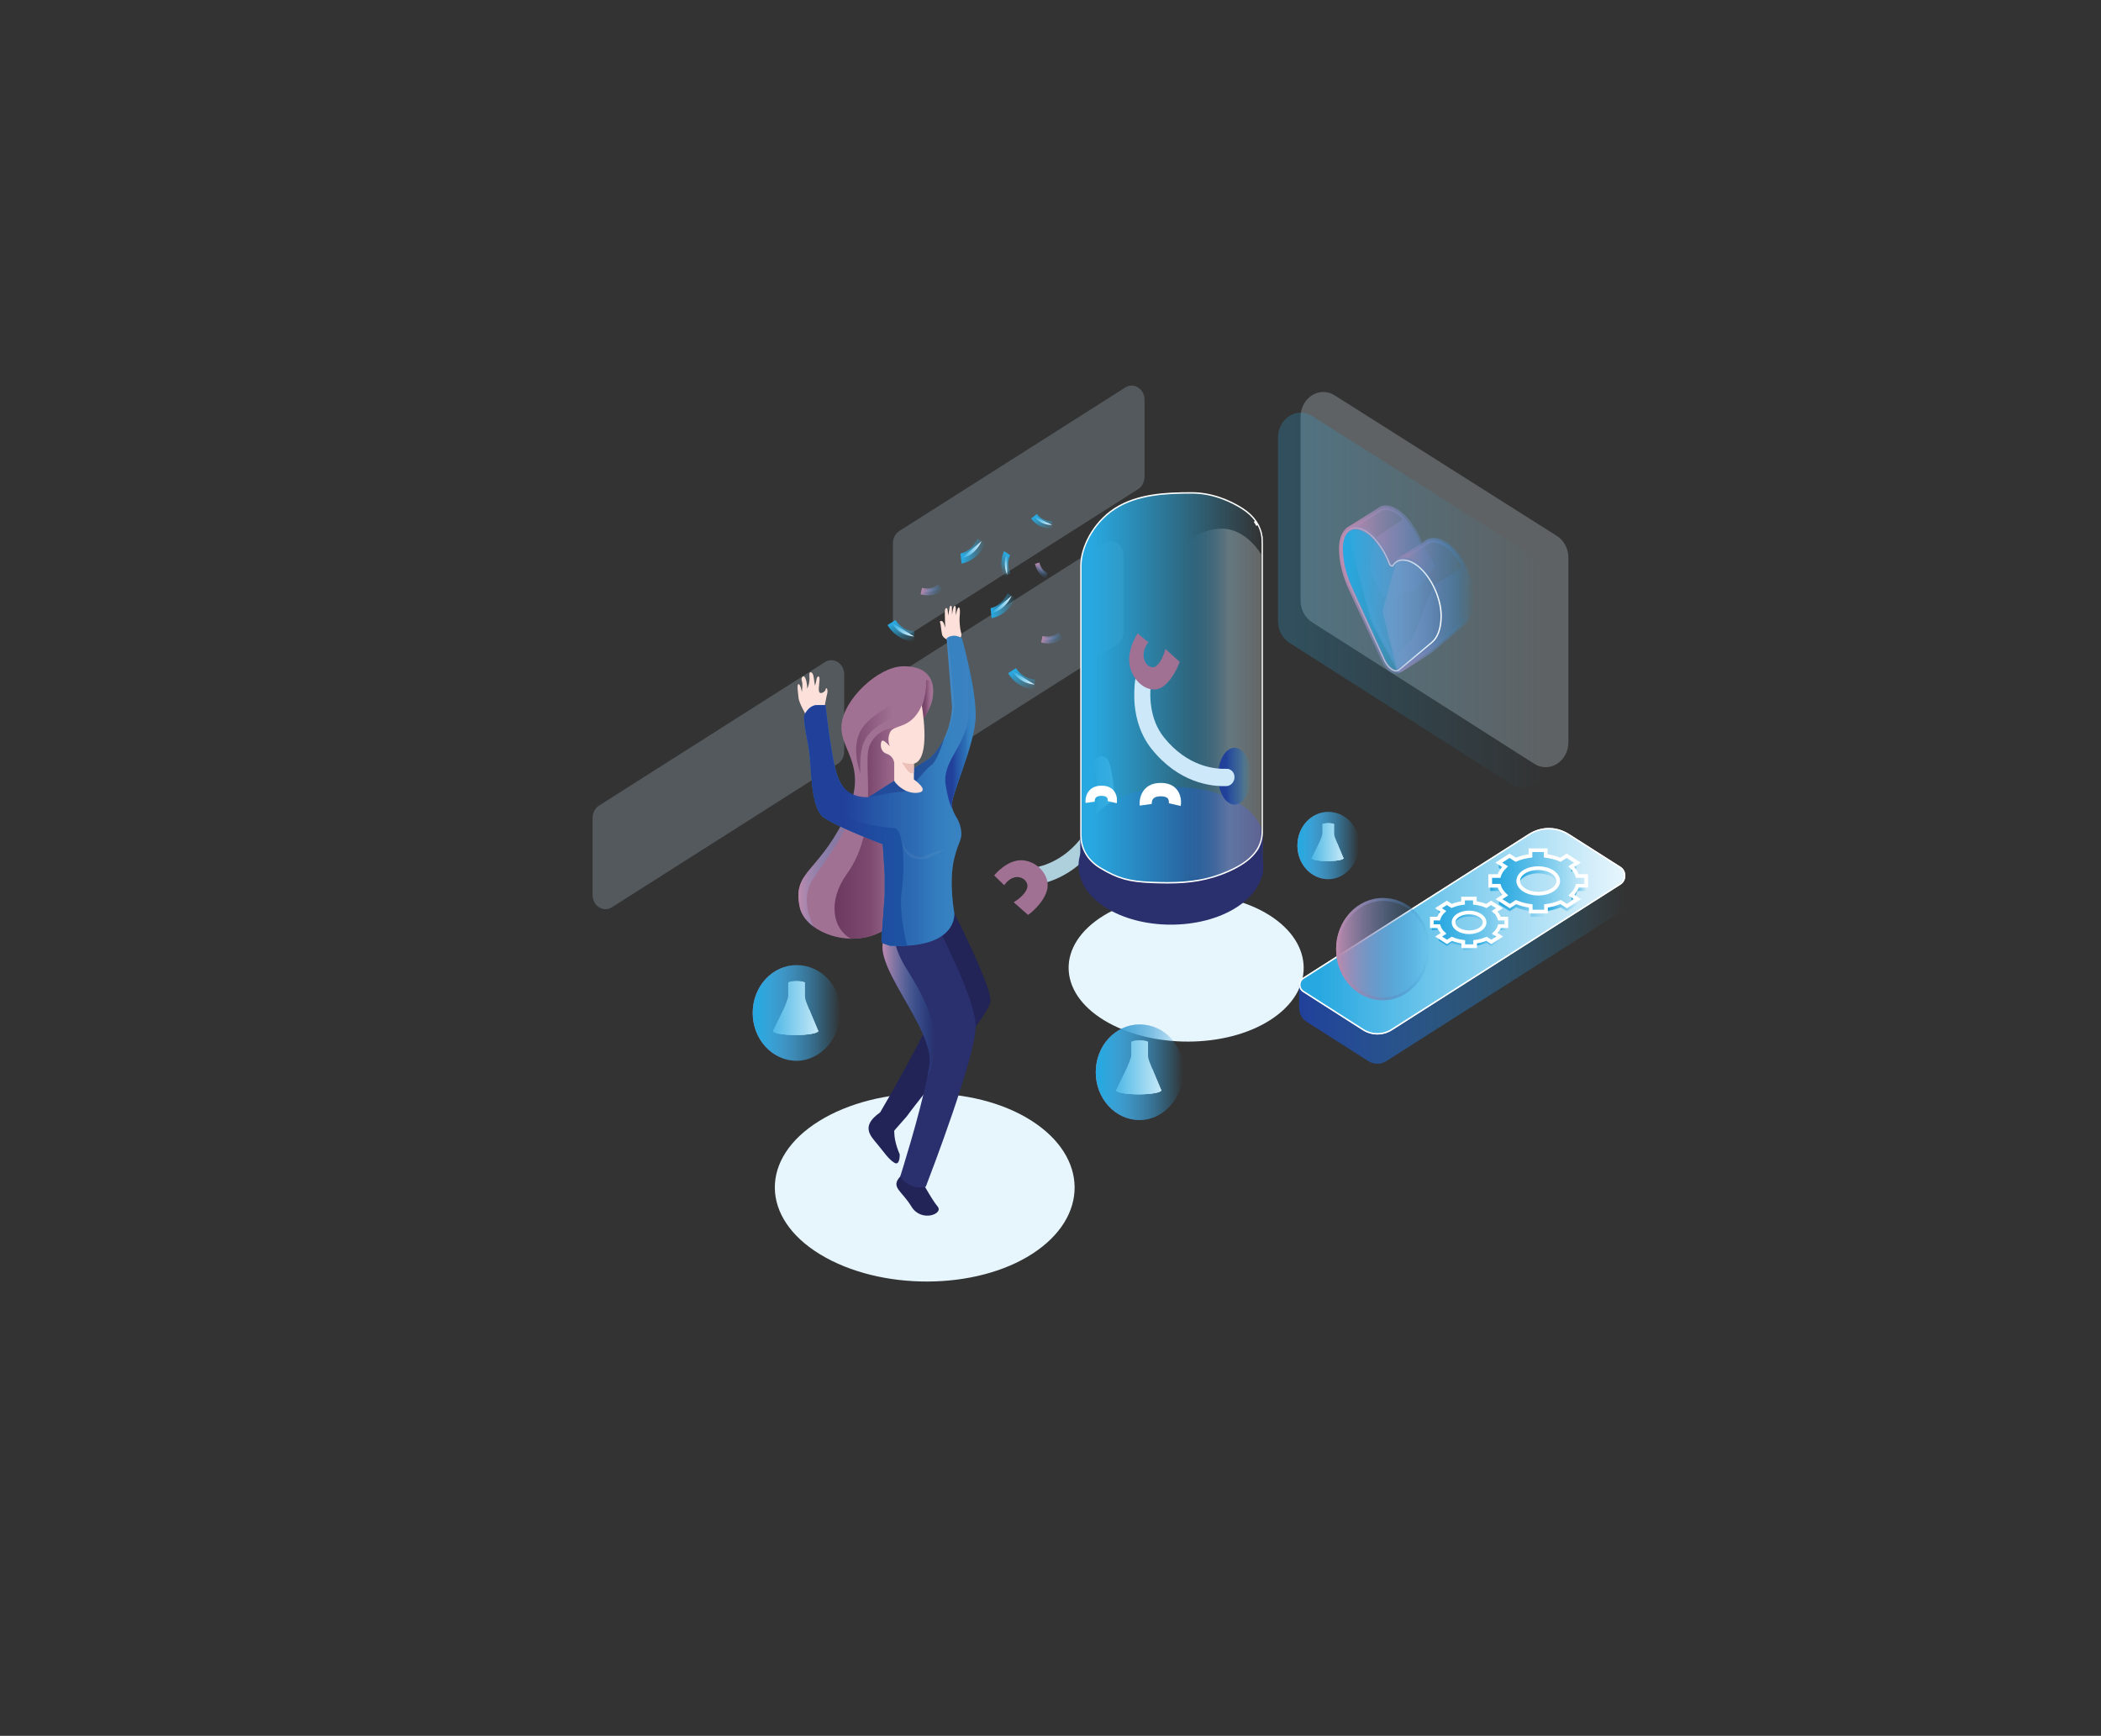 <svg width="570" height="471" viewBox="0 0 570 471" fill="none" xmlns="http://www.w3.org/2000/svg">
<rect x="0" y="0" width="570" height="471" fill="#333333" stroke="none"/>
<path d="M222.52 340.374C206.246 330.492 206.09 314.222 222.175 304.219C238.258 294.216 264.169 294.132 279.754 304.033C295.339 313.934 295.495 330.204 280.1 340.188C264.705 350.172 238.794 350.256 222.52 340.374Z" fill="#E7F6FD"/>
<path d="M299.566 276.86C286.805 269.111 286.683 256.354 299.295 248.511C311.906 240.667 332.223 240.602 344.443 248.365C356.663 256.128 356.785 268.885 344.714 276.714C332.643 284.543 312.326 284.608 299.566 276.86Z" fill="#E7F6FD"/>
<g opacity="0.46">
<path opacity="0.46" d="M227.285 207.249L165.997 246.185C163.675 247.661 160.774 245.811 160.774 242.854V221.924C160.774 220.549 161.44 219.279 162.52 218.593L223.808 179.656C226.13 178.18 229.031 180.03 229.031 182.987V203.917C229.03 205.292 228.365 206.562 227.285 207.249Z" fill="#CDE9F9"/>
</g>
<g opacity="0.46">
<path opacity="0.46" d="M303.031 174.956L241.743 213.892C239.421 215.368 236.52 213.518 236.52 210.561V189.631C236.52 188.256 237.186 186.986 238.266 186.3L299.554 147.363C301.876 145.887 304.777 147.737 304.777 150.694V171.624C304.777 172.999 304.111 174.27 303.031 174.956Z" fill="#CDE9F9"/>
</g>
<g opacity="0.46">
<path opacity="0.46" d="M308.761 132.734L247.473 171.671C245.151 173.147 242.25 171.297 242.25 168.34V147.41C242.25 146.035 242.916 144.764 243.996 144.078L305.284 105.142C307.606 103.666 310.507 105.516 310.507 108.473V129.403C310.506 130.778 309.841 132.048 308.761 132.734Z" fill="#CDE9F9"/>
</g>
<g opacity="0.49">
<path opacity="0.49" d="M352.837 113.175V162.916C352.837 165.347 354.013 167.594 355.922 168.811L416.249 207.255C420.363 209.876 425.506 206.601 425.506 201.36V151.34C425.506 148.901 424.323 146.648 422.405 145.434L362.077 107.269C357.964 104.667 352.837 107.943 352.837 113.175Z" fill="#E7F6FD"/>
</g>
<g opacity="0.49">
<path opacity="0.49" d="M346.716 118.779V168.52C346.716 170.951 347.892 173.198 349.8 174.414L410.128 212.859C414.241 215.48 419.384 212.205 419.384 206.964V156.944C419.384 154.505 418.201 152.252 416.283 151.038L355.955 112.873C351.842 110.27 346.716 113.547 346.716 118.779Z" fill="url(#paint0_linear_1_1802)"/>
</g>
<path d="M392.382 147.687C389.562 145.809 387.048 146.377 386.128 147.989C385.962 148.279 385.543 148.031 385.363 147.521C384.418 144.838 381.972 140.755 379.193 138.904C377.366 137.688 375.706 137.509 374.447 138.18L374.44 138.17L374.292 138.264C374.229 138.303 373.638 138.675 373.578 138.717L365.799 143.65C365.799 143.65 371.92 166.34 372.09 167.34C372.26 168.339 379.621 181.935 379.621 181.935L387.64 176.846C387.734 176.801 387.825 176.746 387.909 176.676L396.887 169.177C398.536 167.785 399.446 165.178 399.446 161.851C399.447 156.626 396.284 150.285 392.382 147.687Z" fill="url(#paint1_linear_1_1802)"/>
<path d="M373.324 138.187C373.368 138.155 373.983 137.768 374.048 137.727L374.588 137.386C375.989 136.843 377.721 137.225 379.456 138.379C382.246 140.238 384.785 144.27 385.85 147.293C385.859 147.318 385.869 147.342 385.879 147.362C387.03 145.777 389.678 145.185 392.645 147.162C396.685 149.852 399.972 156.441 399.972 161.851C399.972 165.38 398.986 168.155 397.196 169.665L388.217 177.166C388.109 177.256 387.987 177.334 387.845 177.404L379.438 182.741L379.175 182.255C377.437 179.043 371.749 168.485 371.575 167.454C371.455 166.746 367.754 152.937 365.298 143.829L365.171 143.357L373.324 138.187ZM372.606 167.222C372.814 168.035 377.022 175.98 379.803 181.128L387.388 176.315C387.504 176.255 387.558 176.221 387.601 176.185L396.579 168.686C398.088 167.412 398.921 164.984 398.921 161.851C398.921 156.828 395.87 150.71 392.12 148.212C389.537 146.492 387.329 146.985 386.568 148.322C386.504 148.433 386.419 148.515 386.326 148.581L389.492 153.688L384.174 160.018L375.069 162.094C375.069 162.094 371.568 154.976 371.568 153.537C371.568 152.098 373.03 146.048 373.03 146.048L380.641 140.902C380.088 140.328 379.514 139.818 378.931 139.429C377.333 138.365 375.818 138.116 374.668 138.73L374.545 138.795C374.476 138.837 373.924 139.185 373.85 139.236L366.429 143.942C367.459 147.765 372.444 166.27 372.606 167.222Z" fill="url(#paint2_linear_1_1802)"/>
<path d="M392.341 147.82C390.451 146.561 388.711 146.418 387.483 146.935L387.47 146.92L387.356 146.993C387.113 147.108 386.894 147.248 386.699 147.414L379.397 152.098L375.616 165.761L379.395 181.305C379.49 181.694 379.874 181.881 380.182 181.686L387.6 176.979C387.694 176.933 387.785 176.879 387.869 176.808L396.847 169.309C398.496 167.917 399.406 165.311 399.406 161.984C399.406 156.76 396.243 150.419 392.341 147.82Z" fill="url(#paint3_linear_1_1802)"/>
<path d="M378.96 151.684L386.444 146.885C386.612 146.734 386.872 146.567 387.156 146.432L387.546 146.178L387.614 146.249C389.084 145.773 390.881 146.147 392.604 147.296C396.644 149.986 399.931 156.575 399.931 161.984C399.931 165.513 398.945 168.289 397.156 169.798L388.176 177.299C388.069 177.389 387.947 177.467 387.804 177.537L380.435 182.217C380.307 182.298 380.169 182.337 380.029 182.354L379.928 182.425L379.912 182.367C379.774 182.366 379.637 182.337 379.506 182.273C379.203 182.127 378.977 181.835 378.888 181.469L375.068 165.749L378.96 151.684ZM392.079 148.345C390.501 147.294 388.892 146.988 387.662 147.504L387.573 147.541C387.333 147.661 387.161 147.774 387.012 147.9L379.834 152.51L376.164 165.772L379.003 177.454L383.123 173.529L388.827 158.989L396.709 153.884C395.494 151.556 393.868 149.537 392.079 148.345Z" fill="url(#paint4_linear_1_1802)"/>
<path d="M378.763 182.046C377.673 182.046 376.333 180.793 375.505 178.999L366.533 159.548C364.886 155.977 363.979 152.193 363.979 148.893C363.979 145.406 365.417 143.24 367.732 143.24C368.689 143.24 369.725 143.607 370.812 144.331C373.438 146.08 375.914 150.026 376.909 152.851C377.057 153.273 377.359 153.567 377.642 153.567C377.787 153.567 377.911 153.491 377.989 153.352C378.493 152.47 379.467 151.965 380.663 151.965C381.717 151.965 382.872 152.362 384.001 153.115C387.849 155.677 390.979 161.955 390.979 167.11C390.979 170.378 390.095 172.925 388.49 174.281L379.513 181.779C379.301 181.956 379.049 182.046 378.763 182.046Z" fill="url(#paint5_linear_1_1802)"/>
<path d="M367.732 143.044L367.732 143.436C368.644 143.436 369.677 143.804 370.721 144.499C373.313 146.225 375.759 150.128 376.743 152.922C376.92 153.425 377.282 153.763 377.642 153.763C377.847 153.763 378.029 153.652 378.14 153.457C378.61 152.633 379.53 152.161 380.663 152.161C381.685 152.161 382.808 152.548 383.91 153.282C387.711 155.813 390.803 162.016 390.803 167.11C390.803 170.316 389.943 172.808 388.384 174.124L379.407 181.622C379.226 181.774 379.009 181.851 378.763 181.851C377.753 181.851 376.45 180.614 375.664 178.911L366.692 159.459C365.057 155.916 364.157 152.163 364.157 148.893C364.157 145.527 365.527 143.436 367.732 143.436V143.044ZM367.732 143.044C365.402 143.044 363.802 145.187 363.802 148.893C363.802 152.221 364.717 156.042 366.375 159.636L375.347 179.088C376.233 181.009 377.645 182.242 378.763 182.242C379.078 182.242 379.37 182.144 379.621 181.934L388.598 174.435C390.247 173.043 391.157 170.438 391.157 167.11C391.157 161.886 387.994 155.545 384.093 152.947C382.854 152.121 381.674 151.768 380.663 151.768C379.372 151.768 378.355 152.344 377.839 153.248C377.791 153.332 377.721 153.371 377.642 153.371C377.449 153.371 377.201 153.141 377.074 152.78C376.129 150.097 373.683 146.014 370.904 144.163C369.764 143.404 368.687 143.044 367.732 143.044Z" fill="white"/>
<path d="M378.765 182.848C378.58 182.848 378.387 182.822 378.189 182.769C376.966 182.442 375.699 181.141 374.883 179.372L365.911 159.921C364.213 156.238 363.277 152.321 363.277 148.893C363.277 146.14 364.109 144.071 365.619 143.065C367.13 142.059 369.099 142.262 371.167 143.639C373.957 145.497 376.496 149.529 377.561 152.552C377.57 152.578 377.58 152.601 377.59 152.622C378.741 151.037 381.389 150.445 384.356 152.422C388.396 155.113 391.682 161.701 391.682 167.11C391.682 170.64 390.697 173.415 388.908 174.925L388.906 174.926L379.928 182.426C379.593 182.706 379.197 182.848 378.765 182.848ZM367.735 143.647C367.149 143.647 366.613 143.802 366.144 144.114C364.973 144.894 364.328 146.592 364.328 148.893C364.328 152.126 365.219 155.841 366.839 159.352L375.811 178.803C376.478 180.249 377.505 181.343 378.426 181.589C378.783 181.684 379.083 181.637 379.313 181.443L388.289 173.945C389.8 172.669 390.632 170.242 390.632 167.11C390.632 162.087 387.581 155.969 383.831 153.471C381.248 151.751 379.041 152.243 378.279 153.581C378.119 153.859 377.845 154 377.562 153.973C377.161 153.927 376.779 153.548 376.589 153.009C375.615 150.247 373.2 146.391 370.642 144.688C369.605 143.997 368.613 143.647 367.735 143.647Z" fill="url(#paint6_linear_1_1802)"/>
<path d="M352.465 267.25V273.483C352.465 275.018 353.208 276.437 354.413 277.205L371.217 287.909C372.74 288.88 374.617 288.88 376.141 287.909L439.004 247.864C440.21 247.095 440.953 245.676 440.953 244.139V237.612C440.953 237.612 419.016 238.247 414.387 240.545C409.759 242.842 352.465 267.25 352.465 267.25Z" fill="url(#paint7_linear_1_1802)"/>
<path d="M353.471 269.153L369.684 279.515C372.155 281.094 375.203 281.097 377.677 279.521L439.697 240.012C441.371 238.946 441.371 236.279 439.696 235.214L425.663 226.284C422.276 224.129 418.104 224.13 414.718 226.287L353.473 265.302C352.13 266.157 352.129 268.296 353.471 269.153Z" fill="#E7F6FD"/>
<path d="M373.685 280.505C372.313 280.505 370.96 280.105 369.773 279.346L353.56 268.984C352.985 268.616 352.643 267.96 352.643 267.228C352.643 266.495 352.987 265.838 353.562 265.472L414.807 226.457C416.442 225.415 418.305 224.865 420.193 224.865C422.08 224.865 423.941 225.414 425.575 226.454L439.608 235.384C440.339 235.849 440.775 236.682 440.775 237.613C440.775 238.544 440.339 239.377 439.609 239.843L377.588 279.352C376.403 280.107 375.054 280.506 373.686 280.506C373.686 280.505 373.686 280.505 373.685 280.505Z" fill="url(#paint8_linear_1_1802)"/>
<path d="M420.193 225.06C422.049 225.06 423.879 225.601 425.486 226.623L439.519 235.553C440.194 235.983 440.597 236.753 440.597 237.613C440.597 238.473 440.195 239.243 439.519 239.673L377.499 279.182C376.341 279.92 375.022 280.31 373.685 280.31C372.344 280.31 371.022 279.918 369.862 279.176L353.649 268.815C353.13 268.483 352.82 267.89 352.82 267.228C352.821 266.565 353.131 265.973 353.651 265.642L414.896 226.626C416.504 225.602 418.336 225.06 420.193 225.06ZM420.193 224.668C418.302 224.668 416.412 225.208 414.718 226.287L353.474 265.302C352.131 266.158 352.129 268.296 353.471 269.154L369.684 279.515C370.921 280.306 372.303 280.702 373.685 280.702C375.063 280.702 376.442 280.308 377.677 279.522L439.697 240.012C441.371 238.946 441.371 236.28 439.696 235.214L425.663 226.284C423.971 225.207 422.082 224.668 420.193 224.668Z" fill="white"/>
<path d="M257.769 173.78C257.769 173.78 255.859 173.461 255.57 172.121C255.281 170.781 255.281 169.504 255.05 168.93C254.818 168.356 255.735 168.198 256.091 169.249C256.447 170.3 256.447 170.3 256.447 170.3C256.447 170.3 256.247 165.973 256.391 165.42C256.535 164.866 256.984 164.758 257.106 165.599C257.229 166.441 257.229 167.079 257.229 167.079C257.229 167.079 257.614 164.554 257.769 164.455C257.923 164.356 258.27 164.143 258.27 165.292C258.27 166.441 258.27 166.738 258.27 166.738C258.27 166.738 258.548 164.681 258.902 164.455C259.257 164.229 259.35 164.824 259.311 165.717C259.272 166.611 259.319 166.909 259.319 166.909C259.319 166.909 259.736 164.739 260.121 164.824C260.507 164.909 260.468 166.228 260.353 167.334C260.237 168.441 260.468 170.568 260.623 171.164C260.777 171.759 261.201 172.738 260.121 173.461C259.041 174.185 257.769 173.78 257.769 173.78Z" fill="#FDE0D9"/>
<path d="M218.703 194.093C218.703 194.093 216.746 190.663 216.645 189.401C216.544 188.14 216.09 185.63 216.645 185.63C217.199 185.63 217.539 187.757 217.539 187.757C217.539 187.757 217.878 185.63 217.539 184.779C217.199 183.928 218.009 182.822 218.51 184.055C219.012 185.289 219.012 186.906 219.012 186.906C219.012 186.906 219.783 185.252 219.59 183.505C219.397 181.758 220.531 182.316 220.708 183.505C220.886 184.694 221.094 186.055 221.094 186.055C221.094 186.055 221.403 185.204 221.518 184.353C221.634 183.502 222.444 182.949 222.328 184.609C222.213 186.268 221.965 187.374 222.34 187.885C222.714 188.395 223.955 187.672 224.01 186.991C224.064 186.31 224.797 186.948 224.372 188.438C223.948 189.927 223.794 192.692 222.945 192.99C222.096 193.288 218.703 194.093 218.703 194.093Z" fill="#FDE0D9"/>
<path d="M253.087 189.033C252.718 191.792 251.099 194.323 249.813 195.945C248.908 197.1 248.165 197.798 248.165 197.798L246.177 208.458L245.967 209.583C245.967 209.583 246.56 211.205 247.228 213.912C248.158 217.658 249.234 223.48 249.089 229.948V229.976C248.986 234.552 248.275 239.449 246.468 244.158C243.485 251.936 236.979 254.839 230.818 254.702C227.018 254.619 223.35 253.385 220.719 251.43C218.734 249.953 217.342 248.069 216.93 245.961C215.079 236.511 221.621 237.028 228.961 222.477C232.011 216.431 232.324 212.208 231.681 208.823C230.783 204.059 227.995 200.964 228.29 196.818C228.794 189.731 238.261 180.943 244.888 180.794C250.008 180.677 252.487 182.839 253.059 186.009C253.23 186.941 253.23 187.96 253.087 189.033Z" fill="#A17194"/>
<path d="M249.089 229.948V229.976C248.986 234.552 248.276 239.449 246.468 244.158C243.485 251.936 236.98 254.839 230.818 254.702C225.989 252.073 224.355 244.644 229.824 237.028C238.904 224.389 233.858 207.201 235.904 202.307C237.945 197.414 243.404 197.312 243.404 197.312L244.696 202.053C244.696 202.053 245.36 204.552 246.177 208.458C246.514 210.065 246.877 211.906 247.228 213.912C248.066 218.684 248.847 224.369 249.089 229.948Z" fill="url(#paint9_linear_1_1802)"/>
<path d="M253.087 189.033C252.718 191.792 251.098 194.323 249.813 195.945C249.497 194.965 249.497 193.5 249.497 193.5C249.497 193.5 251.5 188.285 251.23 185.331C251.102 183.909 252.228 184.398 253.059 186.009C253.229 186.941 253.229 187.96 253.087 189.033Z" fill="url(#paint10_linear_1_1802)"/>
<path d="M220.555 238.548C217.686 242.846 219.064 247.927 220.719 251.43C218.734 249.953 217.342 248.069 216.93 245.961C215.079 236.511 221.621 237.028 228.961 222.477C232.011 216.431 232.324 212.208 231.681 208.823C232.278 210.186 232.761 212.212 232.665 215.146C232.43 222.144 225.492 231.155 220.555 238.548Z" fill="url(#paint11_linear_1_1802)"/>
<path d="M249.4 319.234C249.4 319.234 252.695 325.41 254.384 327.394C256.074 329.378 249.924 331.769 247.271 327.394C244.618 323.019 241.533 322.197 244.232 319.234C246.931 316.272 249.4 319.234 249.4 319.234Z" fill="#222457"/>
<path d="M242.858 305.07C242.858 305.07 241.778 307.845 244.092 313.23C244.092 313.23 244.205 316.478 242.606 315.484C241.007 314.491 239.837 312.625 237.954 310.372C236.07 308.119 233.57 305.579 238.6 301.975C243.629 298.372 242.858 305.07 242.858 305.07Z" fill="#222457"/>
<path d="M258.902 247.767C258.902 247.767 268.744 267.072 268.744 271.531C268.744 274.993 250.634 296.492 246.007 302.915L242.425 306.989C241.928 306.982 237.893 305.905 238.834 301.746C238.834 301.746 252.695 278.253 254.491 271.102C256.287 263.951 248.342 253.205 248.342 253.205C248.342 253.205 249.338 246.318 258.902 247.767Z" fill="#222457"/>
<path d="M264.721 278.436C264.717 286.594 252.579 318.321 251.18 321.976C251.18 321.976 247.008 323.316 244.231 319.234C244.231 319.234 249.469 302.775 251.599 292.098C251.812 291.033 251.997 290.022 252.139 289.093C253.709 278.867 235.193 260.806 240.3 253.957C240.342 253.899 240.388 253.84 240.431 253.785C245.555 247.175 254.337 251.328 254.337 251.328C254.337 251.328 264.725 271.2 264.721 278.436Z" fill="#2A2F6D"/>
<path d="M252.139 289.093C253.709 278.867 235.193 260.806 240.3 253.957C240.342 253.899 240.388 253.84 240.431 253.785C241.649 254.126 242.611 254.71 242.611 254.71C242.611 254.71 242.998 257.961 245.388 261.962C247.782 265.958 253.641 274.468 253.719 282.554C253.762 287.162 252.604 290.272 251.599 292.098C251.813 291.033 251.997 290.022 252.139 289.093Z" fill="url(#paint12_linear_1_1802)"/>
<path d="M235.64 216.321L252.118 205.825C252.118 205.825 256.602 202.353 257.993 194.672L258.308 192.055L256.832 173.184C256.832 173.184 258.579 171.659 260.973 173.184C260.973 173.184 264.841 186.902 264.718 194.414C264.594 201.926 257.768 216.222 258.231 218.774C258.694 221.327 260.122 221.89 260.681 224.864C261.239 227.837 260.131 227.921 258.903 232.858C257.322 239.21 258.903 247.749 258.903 247.749C258.903 247.749 260.063 257.499 241.437 256.599L239.739 256.025C239.381 255.904 239.138 255.536 239.144 255.123L240.025 242.835V237.155L239.49 229.054C239.49 229.054 227.439 224.551 223.524 221.838C219.609 219.125 220.4 207.59 219.128 201.503C217.855 195.416 218.195 194.093 218.195 194.093C218.195 194.093 219.359 191.331 221.673 191.331C223.987 191.331 223.987 191.331 223.987 191.331C223.987 191.331 225.671 207.037 227.374 211.055C229.078 215.073 231.907 217.698 235.64 216.321Z" fill="#3C7FBE"/>
<path d="M246.102 256.59C244.703 256.672 243.155 256.68 241.436 256.598L239.738 256.026C239.38 255.904 239.138 255.536 239.142 255.121L240.026 242.834V237.153L239.49 229.055C239.49 229.055 227.437 224.549 223.524 221.838C220.79 219.942 220.349 213.752 219.902 208.118C220.811 210.833 222.135 213.998 224.01 216.859C228.467 223.668 239.991 224.518 242.604 224.687C245.218 224.859 245.544 235.241 244.618 241.878C243.908 246.976 245.378 253.73 246.102 256.59Z" fill="#164998"/>
<path d="M256.227 200.227C255.467 202.625 254.064 206.531 252.754 207.542C250.825 209.031 248.357 212.263 248.357 212.263C248.357 212.263 245.928 214.947 244.426 214.86C242.921 214.774 235.641 216.322 235.641 216.322C235.641 216.322 235.655 216.31 235.68 216.294L252.118 205.826C252.118 205.826 254.412 204.051 256.227 200.227Z" fill="#253E84"/>
<path d="M258.904 232.859C257.32 239.21 258.904 247.747 258.904 247.747C258.904 247.747 259.859 255.783 246.102 256.59C244.703 256.672 243.155 256.68 241.436 256.598L239.738 256.026C239.38 255.904 239.138 255.536 239.142 255.121L240.026 242.834V237.153L239.49 229.055C239.49 229.055 227.437 224.549 223.524 221.838C220.79 219.942 220.349 213.752 219.902 208.118C219.707 205.681 219.511 203.342 219.128 201.504C217.853 195.416 218.194 194.092 218.194 194.092C218.194 194.092 219.359 191.329 221.674 191.329C223.986 191.329 223.986 191.329 223.986 191.329C223.986 191.329 225.669 207.036 227.373 211.056C229.078 215.072 231.837 216.322 235.64 216.322C235.64 216.322 235.655 216.31 235.679 216.294L252.118 205.826C252.118 205.826 254.106 204.286 255.846 200.987C255.974 200.744 256.102 200.49 256.226 200.227C256.951 198.707 257.597 196.862 257.995 194.671L258.307 192.054L256.83 173.186C256.83 173.186 256.993 173.045 257.285 172.892C257.952 172.539 259.305 172.124 260.974 173.186C260.974 173.186 261.88 176.39 262.799 180.551C263.78 184.998 264.781 190.534 264.717 194.413C264.593 201.927 257.767 216.22 258.233 218.774C258.272 218.99 258.318 219.194 258.368 219.386C258.371 219.386 258.371 219.39 258.371 219.39C258.932 221.443 260.168 222.144 260.679 224.863C261.241 227.837 260.133 227.919 258.904 232.859Z" fill="url(#paint13_linear_1_1802)"/>
<path d="M249.231 215.072C246.141 215.601 243.368 213.207 242.604 211.887V206.778C242.586 206.77 242.565 206.766 242.547 206.758C242.466 206.069 241.862 204.96 240.53 204.521C238.457 203.835 238.833 200.948 239.451 200.948C240.044 200.948 241.329 202.437 241.432 202.554C241.365 202.413 240.569 200.689 241.457 198.734C242.381 196.693 245.928 197.712 248.783 193.715C249.38 192.877 249.795 192.078 250.079 191.341C250.893 196.517 251.855 206.159 247.934 207.228V211.499C247.935 211.499 252.324 214.543 249.231 215.072Z" fill="#FDE0D9"/>
<g opacity="0.23">
<path opacity="0.23" d="M244.888 228.347C244.888 228.347 244.695 232.262 248.629 233.028C252.562 233.794 254.456 230.664 257.884 230.134C257.884 230.134 251.84 231.628 250.813 232.387C249.786 233.145 245.621 232.006 244.888 228.347Z" fill="white"/>
</g>
<path d="M258.233 218.774C258.272 218.99 258.318 219.194 258.368 219.386C257.931 218.825 257.274 217.274 256.575 213.117C255.339 205.798 263.361 202.209 263.205 190.389C263.148 185.985 262.981 182.804 262.8 180.551C263.78 184.998 264.781 190.534 264.717 194.413C264.593 201.927 257.768 216.22 258.233 218.774Z" fill="url(#paint14_linear_1_1802)"/>
<g opacity="0.23">
<path opacity="0.23" d="M255.847 200.987C255.975 200.744 256.102 200.489 256.227 200.227C256.951 198.707 257.597 196.861 257.995 194.671L258.308 192.054L256.83 173.185C256.83 173.185 256.994 173.044 257.285 172.892C257.626 176.59 258.783 189.096 258.904 190.906C259.021 192.708 257.413 199.624 255.847 200.987Z" fill="white"/>
</g>
<path d="M247.935 207.232V209.536C247.693 209.744 247.47 209.861 247.271 209.838C246.223 209.712 244.696 206.817 244.696 206.817C246.067 207.256 247.125 207.334 247.935 207.232Z" fill="#ECBFB9"/>
<path d="M246.778 185.885C246.778 185.885 249.709 191.076 242.227 194.735C234.746 198.394 233.049 201.12 233.435 209.841C233.435 209.841 230.195 201.883 234.515 196.777C238.834 191.672 246.855 190.055 246.778 185.885Z" fill="url(#paint15_linear_1_1802)"/>
<path d="M301.124 222.414C300.741 223.617 300.239 224.823 299.592 226.018C293.903 236.521 285.552 239.303 281.382 240.038C280.051 240.273 278.809 239.168 278.777 237.723L278.732 235.634L278.783 237.968L278.777 237.742C278.747 236.596 279.5 235.623 280.555 235.439C283.865 234.863 290.914 232.586 295.781 223.6C298.942 217.763 297.68 211.314 296.733 208.179C296.394 207.055 296.867 205.859 297.857 205.378C299.054 204.795 300.486 205.488 300.898 206.848C301.895 210.137 303.104 216.202 301.124 222.414Z" fill="#AECFDC"/>
<path d="M269.712 237.544C269.712 237.544 273.234 233.085 277.503 233.44C281.772 233.794 285.174 237.999 283.999 241.758C282.824 245.518 278.925 248.265 278.925 248.265L275.011 244.814C275.011 244.814 278.043 243.118 278.685 240.914C279.327 238.71 275.507 235.959 272.439 240.181L269.712 237.544Z" fill="#A17194"/>
<path d="M299.927 246.235C290.166 240.017 290.166 229.807 299.927 223.548C309.687 217.288 325.659 217.288 335.42 223.548C345.18 229.808 345.18 240.017 335.42 246.235C325.659 252.453 309.687 252.453 299.927 246.235Z" fill="#2A2F6D"/>
<path d="M301.566 237.285C292.211 231.892 292.211 223.037 301.566 217.608C310.922 212.179 326.231 212.179 335.587 217.608C344.943 223.038 344.943 231.892 335.587 237.285C326.232 242.678 310.922 242.678 301.566 237.285Z" fill="#2A2F6D"/>
<path d="M342.631 228.274H342.267V237.417H342.631V228.274Z" fill="#2A2F6D"/>
<path d="M342.627 227.016L339.023 220.774L335.142 217.906C331.797 216.334 327.69 215.564 323.342 215.564V215.968C324.035 215.968 324.719 215.988 325.393 216.028C322.778 215.977 319.739 216.163 316.279 216.615C318.612 216.191 320.986 215.968 323.34 215.968L323.342 215.564C323.341 215.564 323.34 215.564 323.34 215.564C316.228 215.565 308.473 217.617 302.372 221.558C301.94 221.837 301.527 222.124 301.124 222.413L293.084 223.479V235.509C293.084 235.509 293.092 235.512 293.104 235.518C293.243 238.785 295.008 241.817 298.499 244.073C302.139 246.424 307.085 247.565 312.389 247.565C319.501 247.565 327.256 245.512 333.357 241.571C339.48 237.616 342.652 232.589 342.63 227.981C342.663 227.368 342.627 227.016 342.627 227.016ZM307.319 246.78C306.208 246.608 305.139 246.378 304.122 246.093C305.219 246.378 306.284 246.603 307.319 246.78ZM304.001 246.06C303.959 246.049 303.918 246.036 303.876 246.024C303.919 246.036 303.958 246.049 304.001 246.06Z" fill="#2A2F6D"/>
<path d="M316.754 239.537C315.461 239.537 314.072 239.505 312.383 239.438C306.235 239.192 303.266 238.355 298.571 235.544C295.182 233.516 293.297 230.42 293.264 226.827H293.248V153.348H293.264C293.253 150.995 294.094 148.119 295.571 145.457C296.751 143.329 298.903 140.311 302.449 138.02C308.56 134.07 316.43 133.739 323.327 133.739C329.529 133.739 334.635 136.44 337.127 138.051C340.165 140.014 341.976 142.635 342.366 145.631L342.383 145.761L342.379 145.774L342.384 145.819C342.435 146.284 342.453 146.751 342.436 147.209L342.434 147.261L342.453 147.299V225.857H342.438C342.34 230.344 339.429 233.699 333.278 236.414C328.319 238.603 323.378 239.537 316.754 239.537ZM340.309 141.496C340.567 141.879 340.796 142.24 341.008 142.6L341.31 142.394C341.101 142.008 340.859 141.625 340.591 141.256L340.309 141.496Z" fill="url(#paint16_linear_1_1802)"/>
<path d="M323.328 133.935C329.487 133.935 334.562 136.62 337.038 138.22C338.454 139.136 339.6 140.195 340.453 141.368L340.167 141.612C340.423 141.993 340.649 142.351 340.86 142.708L341.166 142.497C341.701 143.489 342.047 144.548 342.191 145.659L342.202 145.742L342.199 145.753L342.209 145.843C342.258 146.297 342.275 146.754 342.26 147.201L342.256 147.305L342.276 147.347V225.337L342.26 225.338L342.261 225.852C342.165 230.251 339.29 233.549 333.213 236.232C328.276 238.411 323.354 239.34 316.754 239.34C315.464 239.34 314.077 239.309 312.389 239.242C306.275 238.998 303.323 238.165 298.656 235.372C295.326 233.379 293.475 230.343 293.442 226.825H293.426V153.348H293.442C293.431 151.03 294.262 148.191 295.722 145.56C296.892 143.451 299.024 140.46 302.539 138.189C308.611 134.264 316.453 133.935 323.327 133.935H323.328ZM323.328 133.543C323.328 133.543 323.328 133.543 323.327 133.543C316.215 133.543 308.46 133.907 302.359 137.85C296.237 141.808 293.065 148.74 293.087 153.35L293.071 151.45V228.251L293.087 226.829C293.119 230.223 294.812 233.517 298.486 235.717C303.25 238.569 306.328 239.392 312.376 239.634C313.884 239.694 315.338 239.733 316.754 239.733C322.547 239.733 327.709 239.084 333.344 236.596C339.773 233.758 342.519 230.275 342.616 225.862L342.615 225.338C342.619 225.514 342.619 225.689 342.616 225.862L342.63 235.281V147.259C342.623 147.245 342.621 147.231 342.614 147.217C342.631 146.738 342.612 146.264 342.561 145.796C342.598 145.678 342.63 145.603 342.63 145.603H342.543C342.159 142.656 340.408 139.944 337.217 137.882C333.578 135.53 328.632 133.543 323.328 133.543ZM341.157 142.494C340.955 142.152 340.724 141.783 340.452 141.379C340.715 141.74 340.95 142.112 341.157 142.494Z" fill="white"/>
<g opacity="0.5">
<path opacity="0.5" d="M342.157 227.302V150.443C342.157 150.443 337.789 142.666 330.28 143.499C322.771 144.332 321.56 149.054 321.56 149.054V234.607C321.56 234.607 321.653 236.695 322.873 237.417C326.568 239.604 332.236 238.614 340.882 231.14C342.159 230.037 341.597 229.174 342.157 227.302Z" fill="url(#paint17_linear_1_1802)"/>
</g>
<path d="M334.926 218.327C337.401 218.327 339.407 214.877 339.407 210.622C339.407 206.366 337.401 202.916 334.926 202.916C332.452 202.916 330.446 206.366 330.446 210.622C330.446 214.877 332.452 218.327 334.926 218.327Z" fill="url(#paint18_linear_1_1802)"/>
<path d="M310.351 200.038C310.931 201.141 311.628 202.224 312.465 203.265C319.827 212.416 328.502 213.434 332.722 213.301C334.07 213.258 335.104 211.917 334.891 210.491L334.584 208.43L334.927 210.733L334.895 210.51C334.731 209.378 333.827 208.576 332.758 208.613C329.409 208.726 322.1 207.937 315.802 200.108C311.71 195.021 311.863 188.425 312.264 185.151C312.408 183.977 311.742 182.9 310.688 182.63C309.414 182.303 308.124 183.278 307.948 184.699C307.523 188.134 307.358 194.342 310.351 200.038Z" fill="#CDE9F9"/>
<path d="M308.632 171.865C308.632 171.865 305.408 176.59 306.606 181.125C307.805 185.659 312.239 188.46 315.329 186.413C318.419 184.365 320.047 179.588 320.047 179.588L316.176 176.078C316.176 176.078 315.301 179.702 313.48 180.851C311.658 182.001 308.428 178.448 311.535 174.261L308.632 171.865Z" fill="#A17194"/>
<path d="M320.328 218.689L317.11 217.952V217.953C317.109 217.953 317.216 217.164 316.854 216.688C316.548 216.287 315.858 216.067 314.911 216.067C314.224 216.067 313.309 216.185 312.846 216.749C312.398 217.296 312.468 218.133 312.469 218.142L309.208 218.596C309.178 218.35 308.957 216.146 310.359 214.379C311.378 213.093 312.91 212.44 314.911 212.44C316.933 212.44 318.447 213.103 319.412 214.412C320.744 216.219 320.375 218.442 320.328 218.689Z" fill="white"/>
<path d="M302.976 217.943L300.527 217.382V217.382C300.526 217.382 300.607 216.782 300.332 216.42C300.099 216.115 299.573 215.947 298.852 215.947C298.33 215.947 297.633 216.037 297.28 216.467C296.94 216.883 296.993 217.52 296.994 217.527L294.512 217.873C294.489 217.686 294.321 216.008 295.387 214.662C296.164 213.683 297.33 213.187 298.852 213.187C300.392 213.187 301.545 213.692 302.279 214.688C303.293 216.063 303.012 217.755 302.976 217.943Z" fill="white"/>
<path d="M228.009 274.518C228.009 267.353 222.682 261.878 216.11 261.878C209.539 261.878 204.212 267.686 204.212 274.852C204.212 282.017 209.539 287.825 216.11 287.825C222.682 287.825 228.009 281.683 228.009 274.518Z" fill="url(#paint19_linear_1_1802)"/>
<path d="M221.924 279.576C221.919 279.568 221.914 279.563 221.914 279.563L219.683 274.239C219.683 273.9 218.06 273.626 216.057 273.626C214.054 273.626 212.431 273.9 212.431 274.239L209.817 279.525C209.747 279.592 209.709 279.661 209.709 279.731C209.709 280.339 212.458 280.833 215.848 280.833C219.237 280.833 221.986 280.34 221.986 279.731C221.985 279.679 221.964 279.627 221.924 279.576Z" fill="white"/>
<path d="M221.914 279.564C221.459 278.487 218.962 272.567 218.673 271.731C218.439 271.051 218.396 270.587 218.39 270.391V266.728H218.387C218.389 266.722 218.39 266.715 218.39 266.709C218.39 266.438 217.369 266.219 216.111 266.219C214.852 266.219 213.832 266.438 213.832 266.709C213.832 266.715 213.833 266.722 213.834 266.728H213.832V270.286H213.83C213.641 272.109 210.447 278.315 209.817 279.527C209.747 279.593 209.709 279.662 209.709 279.733C209.709 280.341 212.457 280.834 215.847 280.834C219.237 280.834 221.985 280.341 221.985 279.733C221.985 279.675 221.961 279.619 221.914 279.564Z" fill="white"/>
<path d="M216.11 267.198C217.369 267.198 218.389 266.979 218.389 266.708C218.389 266.437 217.369 266.217 216.11 266.217C214.852 266.217 213.832 266.437 213.832 266.708C213.832 266.979 214.852 267.198 216.11 267.198Z" fill="white"/>
<path d="M216.057 274.852C218.059 274.852 219.683 274.578 219.683 274.239C219.683 273.9 218.059 273.626 216.057 273.626C214.054 273.626 212.43 273.9 212.43 274.239C212.43 274.578 214.054 274.852 216.057 274.852Z" fill="white"/>
<path d="M215.846 280.833C219.236 280.833 221.985 280.339 221.985 279.731C221.985 279.123 219.236 278.63 215.846 278.63C212.456 278.63 209.708 279.123 209.708 279.731C209.708 280.339 212.456 280.833 215.846 280.833Z" fill="white"/>
<path d="M228.009 274.518C228.009 267.353 222.682 261.878 216.11 261.878C209.539 261.878 204.212 267.686 204.212 274.852C204.212 282.017 209.539 287.825 216.11 287.825C222.682 287.825 228.009 281.683 228.009 274.518Z" fill="url(#paint20_linear_1_1802)"/>
<path d="M321.076 290.614C321.076 283.449 315.749 277.974 309.178 277.974C302.606 277.974 297.279 283.782 297.279 290.948C297.279 298.113 302.606 303.921 309.178 303.921C315.749 303.921 321.076 297.779 321.076 290.614Z" fill="url(#paint21_linear_1_1802)"/>
<path d="M314.991 295.672C314.985 295.664 314.981 295.659 314.981 295.659L312.75 290.335C312.75 289.996 311.127 289.722 309.124 289.722C307.121 289.722 305.498 289.996 305.498 290.335L302.884 295.621C302.814 295.688 302.776 295.757 302.776 295.827C302.776 296.435 305.525 296.929 308.914 296.929C312.304 296.929 315.053 296.436 315.053 295.827C315.052 295.775 315.031 295.723 314.991 295.672Z" fill="white"/>
<path d="M314.981 295.66C314.526 294.583 312.029 288.663 311.741 287.827C311.506 287.147 311.463 286.683 311.457 286.487V282.824H311.455C311.456 282.818 311.457 282.811 311.457 282.805C311.457 282.534 310.437 282.314 309.178 282.314C307.92 282.314 306.899 282.534 306.899 282.805C306.899 282.811 306.9 282.818 306.901 282.824H306.899V286.382H306.897C306.709 288.205 303.514 294.411 302.884 295.622C302.814 295.689 302.776 295.758 302.776 295.828C302.776 296.437 305.525 296.93 308.915 296.93C312.304 296.93 315.053 296.437 315.053 295.828C315.052 295.771 315.028 295.715 314.981 295.66Z" fill="white"/>
<path d="M309.178 283.294C310.436 283.294 311.456 283.075 311.456 282.804C311.456 282.533 310.436 282.313 309.178 282.313C307.919 282.313 306.899 282.533 306.899 282.804C306.899 283.075 307.919 283.294 309.178 283.294Z" fill="white"/>
<path d="M309.124 290.948C311.126 290.948 312.75 290.673 312.75 290.335C312.75 289.996 311.126 289.722 309.124 289.722C307.121 289.722 305.497 289.996 305.497 290.335C305.497 290.673 307.121 290.948 309.124 290.948Z" fill="white"/>
<path d="M308.914 296.928C312.304 296.928 315.052 296.435 315.052 295.827C315.052 295.219 312.304 294.726 308.914 294.726C305.524 294.726 302.776 295.219 302.776 295.827C302.776 296.435 305.524 296.928 308.914 296.928Z" fill="white"/>
<path d="M321.076 290.614C321.076 283.449 315.749 277.974 309.178 277.974C302.606 277.974 297.279 283.782 297.279 290.948C297.279 298.113 302.606 303.921 309.178 303.921C315.749 303.921 321.076 297.779 321.076 290.614Z" fill="url(#paint22_linear_1_1802)"/>
<path d="M368.731 229.196C368.731 224.155 364.983 220.303 360.36 220.303C355.736 220.303 351.989 224.39 351.989 229.43C351.989 234.471 355.736 238.558 360.36 238.558C364.982 238.558 368.731 234.237 368.731 229.196Z" fill="url(#paint23_linear_1_1802)"/>
<path d="M364.449 232.754C364.445 232.749 364.442 232.745 364.442 232.745L362.873 228.999C362.873 228.761 361.73 228.568 360.321 228.568C358.912 228.568 357.77 228.761 357.77 228.999L355.931 232.718C355.881 232.765 355.855 232.814 355.855 232.863C355.855 233.291 357.789 233.638 360.174 233.638C362.559 233.638 364.492 233.291 364.492 232.863C364.492 232.826 364.477 232.79 364.449 232.754Z" fill="white"/>
<path d="M364.442 232.745C364.122 231.988 362.365 227.822 362.162 227.234C361.997 226.756 361.967 226.429 361.963 226.291V223.714H361.961C361.962 223.709 361.963 223.705 361.963 223.7C361.963 223.51 361.245 223.355 360.359 223.355C359.474 223.355 358.756 223.51 358.756 223.7C358.756 223.705 358.757 223.709 358.757 223.714H358.756V226.216H358.754C358.622 227.499 356.375 231.866 355.931 232.718C355.881 232.765 355.855 232.813 355.855 232.863C355.855 233.291 357.789 233.637 360.174 233.637C362.559 233.637 364.492 233.291 364.492 232.863C364.492 232.823 364.475 232.784 364.442 232.745Z" fill="white"/>
<path d="M360.359 224.046C361.245 224.046 361.963 223.891 361.963 223.701C361.963 223.51 361.245 223.356 360.359 223.356C359.474 223.356 358.756 223.51 358.756 223.701C358.756 223.891 359.474 224.046 360.359 224.046Z" fill="white"/>
<path d="M360.322 229.431C361.731 229.431 362.873 229.238 362.873 228.999C362.873 228.761 361.731 228.568 360.322 228.568C358.912 228.568 357.77 228.761 357.77 228.999C357.77 229.238 358.912 229.431 360.322 229.431Z" fill="white"/>
<path d="M360.174 233.638C362.559 233.638 364.492 233.291 364.492 232.863C364.492 232.435 362.559 232.089 360.174 232.089C357.789 232.089 355.856 232.435 355.856 232.863C355.856 233.291 357.789 233.638 360.174 233.638Z" fill="white"/>
<path d="M368.731 229.196C368.731 224.155 364.983 220.303 360.36 220.303C355.736 220.303 351.989 224.39 351.989 229.43C351.989 234.471 355.736 238.558 360.36 238.558C364.982 238.558 368.731 234.237 368.731 229.196Z" fill="url(#paint24_linear_1_1802)"/>
<path d="M268.891 166.367C268.891 166.367 272.484 165.925 274.465 161.638L268.891 166.367Z" fill="white"/>
<path d="M269.029 167.73L268.754 165.005L268.892 166.368L268.744 165.006C268.865 164.989 271.726 164.549 273.358 161.016L275.572 162.261C273.314 167.15 269.203 167.709 269.029 167.73Z" fill="url(#paint25_linear_1_1802)"/>
<path d="M274.576 181.97C274.576 181.97 276.365 185.436 280.718 185.747L274.576 181.97Z" fill="white"/>
<path d="M273.496 182.648L275.656 181.291L274.576 181.97L275.651 181.282C275.713 181.398 277.211 184.122 280.798 184.379L280.637 187.115C275.674 186.761 273.583 182.816 273.496 182.648Z" fill="url(#paint26_linear_1_1802)"/>
<path d="M282.652 173.442C282.652 173.442 285.419 174.357 287.842 172.398L282.652 173.442Z" fill="url(#paint27_linear_1_1802)"/>
<path d="M282.452 174.317L282.852 172.566L282.652 173.441L282.845 172.564C282.939 172.593 285.161 173.267 287.157 171.654L288.526 173.142C285.764 175.375 282.586 174.361 282.452 174.317Z" fill="url(#paint28_linear_1_1802)"/>
<path d="M260.73 151.545C260.73 151.545 264.323 151.103 266.303 146.815L260.73 151.545Z" fill="white"/>
<path d="M260.868 152.907L260.592 150.182L260.73 151.545L260.583 150.183C260.704 150.166 263.564 149.726 265.196 146.193L267.411 147.438C265.152 152.327 261.041 152.886 260.868 152.907Z" fill="url(#paint29_linear_1_1802)"/>
<path d="M241.875 168.92C241.875 168.92 243.664 172.386 248.016 172.697L241.875 168.92Z" fill="white"/>
<path d="M240.795 169.598L242.955 168.241L241.874 168.919L242.95 168.232C243.012 168.348 244.51 171.072 248.096 171.328L247.935 174.065C242.972 173.711 240.881 169.766 240.795 169.598Z" fill="url(#paint30_linear_1_1802)"/>
<path d="M249.951 160.392C249.951 160.392 252.718 161.307 255.14 159.348L249.951 160.392Z" fill="url(#paint31_linear_1_1802)"/>
<path d="M249.75 161.267L250.151 159.516L249.95 160.392L250.143 159.514C250.237 159.543 252.459 160.218 254.456 158.604L255.824 160.092C253.062 162.325 249.884 161.311 249.75 161.267Z" fill="url(#paint32_linear_1_1802)"/>
<path d="M280.511 140.089C280.511 140.089 282.119 142.561 285.444 142.412L280.511 140.089Z" fill="white"/>
<path d="M279.74 140.7L281.281 139.479L280.51 140.089L281.276 139.472C281.331 139.555 282.665 141.489 285.405 141.367L285.481 143.457C281.691 143.627 279.819 140.819 279.74 140.7Z" fill="url(#paint33_linear_1_1802)"/>
<path d="M273.229 150.089C273.229 150.089 271.808 152.697 273.246 156.006L273.229 150.089Z" fill="white"/>
<path d="M272.416 149.55L274.041 150.628L273.229 150.089L274.045 150.621C273.998 150.71 272.916 152.827 274.101 155.554L272.391 156.459C270.751 152.684 272.348 149.676 272.416 149.55Z" fill="url(#paint34_linear_1_1802)"/>
<path d="M281.387 152.829C281.387 152.829 281.869 155.202 283.954 156.247L281.387 152.829Z" fill="url(#paint35_linear_1_1802)"/>
<path d="M280.785 153.01L281.989 152.65L281.387 152.83L281.988 152.643C282.005 152.723 282.429 154.606 284.147 155.468L283.762 157.028C281.384 155.835 280.808 153.124 280.785 153.01Z" fill="url(#paint36_linear_1_1802)"/>
<path d="M415.224 232.23L415.215 230.698L415.211 232.115L415.22 233.646L415.224 232.23Z" fill="url(#paint37_linear_1_1802)"/>
<path d="M427.974 234.072L426.285 235.154L426.282 236.571L427.971 235.488L427.974 234.072Z" fill="url(#paint38_linear_1_1802)"/>
<path d="M408.325 235.154L406.625 234.072L406.622 235.489L408.322 236.571L408.325 235.154Z" fill="url(#paint39_linear_1_1802)"/>
<path d="M411.931 240.062C411.94 240.011 411.954 239.96 411.966 239.909C411.98 239.849 411.994 239.789 412.013 239.73C412.028 239.681 412.049 239.633 412.068 239.584C412.093 239.522 412.117 239.459 412.147 239.398C412.169 239.353 412.195 239.309 412.22 239.265C412.259 239.195 412.301 239.125 412.347 239.056C412.375 239.016 412.405 238.976 412.435 238.936C412.504 238.843 412.581 238.752 412.665 238.663C412.695 238.631 412.722 238.598 412.754 238.566C412.806 238.514 412.864 238.464 412.921 238.414C412.971 238.37 413.019 238.325 413.073 238.282C413.134 238.233 413.201 238.186 413.268 238.138C413.336 238.089 413.401 238.039 413.474 237.992C413.636 237.888 413.809 237.794 413.986 237.706C414.036 237.681 414.088 237.658 414.14 237.634C414.279 237.57 414.421 237.51 414.566 237.456C414.618 237.436 414.669 237.415 414.722 237.396C414.814 237.365 414.907 237.337 415.001 237.309C415.072 237.287 415.143 237.264 415.215 237.245C415.313 237.219 415.413 237.197 415.513 237.175C415.582 237.159 415.65 237.142 415.719 237.128C415.922 237.089 416.128 237.058 416.336 237.034C416.4 237.026 416.464 237.022 416.528 237.016C416.65 237.005 416.772 236.995 416.895 236.989C416.973 236.985 417.052 236.983 417.13 236.981C417.229 236.979 417.328 236.979 417.427 236.98C417.51 236.981 417.593 236.984 417.676 236.987C417.767 236.991 417.859 236.997 417.95 237.003C418.034 237.01 418.118 237.017 418.201 237.026C418.292 237.036 418.381 237.047 418.471 237.06C418.553 237.071 418.633 237.084 418.714 237.097C418.81 237.114 418.906 237.133 419.001 237.153C419.076 237.168 419.152 237.185 419.226 237.203C419.34 237.23 419.451 237.262 419.563 237.294C419.625 237.312 419.688 237.329 419.749 237.349C419.948 237.413 420.143 237.485 420.33 237.566C420.424 237.606 420.514 237.65 420.604 237.694C420.651 237.717 420.699 237.738 420.745 237.762C420.882 237.834 421.015 237.909 421.143 237.991C422.211 238.672 422.744 239.565 422.742 240.456L422.745 239.039C422.748 238.147 422.214 237.255 421.146 236.574C421.018 236.492 420.885 236.416 420.748 236.345C420.702 236.321 420.654 236.3 420.607 236.277C420.526 236.237 420.446 236.196 420.363 236.16C420.354 236.156 420.343 236.153 420.334 236.149C420.145 236.068 419.951 235.996 419.752 235.932C419.736 235.927 419.721 235.92 419.705 235.915C419.66 235.9 419.612 235.891 419.567 235.877C419.455 235.845 419.343 235.813 419.229 235.786C419.199 235.779 419.17 235.769 419.139 235.762C419.095 235.752 419.049 235.745 419.004 235.736C418.909 235.716 418.813 235.697 418.717 235.681C418.678 235.674 418.641 235.665 418.602 235.659C418.56 235.652 418.517 235.649 418.475 235.643C418.385 235.631 418.295 235.619 418.204 235.61C418.16 235.605 418.118 235.598 418.075 235.594C418.035 235.59 417.994 235.59 417.954 235.587C417.862 235.58 417.77 235.574 417.678 235.571C417.632 235.569 417.586 235.564 417.54 235.562C417.504 235.561 417.467 235.564 417.431 235.563C417.331 235.562 417.231 235.562 417.132 235.564C417.083 235.565 417.034 235.564 416.985 235.565C416.956 235.566 416.927 235.57 416.898 235.571C416.775 235.577 416.653 235.587 416.531 235.598C416.482 235.603 416.432 235.604 416.383 235.609C416.368 235.611 416.353 235.614 416.338 235.616C416.13 235.64 415.925 235.672 415.721 235.711C415.711 235.713 415.701 235.714 415.692 235.716C415.633 235.728 415.576 235.744 415.518 235.757C415.417 235.779 415.316 235.801 415.217 235.828C415.145 235.847 415.075 235.87 415.005 235.891C414.911 235.919 414.817 235.947 414.725 235.979C414.705 235.986 414.685 235.991 414.665 235.998C414.632 236.01 414.602 236.026 414.569 236.038C414.423 236.093 414.281 236.152 414.143 236.216C414.091 236.24 414.039 236.264 413.988 236.289C413.811 236.377 413.639 236.47 413.476 236.574C413.454 236.588 413.432 236.603 413.41 236.617C413.361 236.65 413.318 236.686 413.271 236.719C413.205 236.767 413.137 236.814 413.075 236.863C413.022 236.907 412.974 236.951 412.924 236.996C412.867 237.046 412.809 237.096 412.757 237.148C412.747 237.158 412.734 237.168 412.724 237.178C412.703 237.2 412.688 237.223 412.668 237.245C412.584 237.334 412.507 237.425 412.438 237.517C412.422 237.538 412.402 237.557 412.388 237.577C412.373 237.597 412.364 237.618 412.35 237.638C412.304 237.707 412.262 237.777 412.223 237.847C412.206 237.876 412.184 237.905 412.169 237.935C412.161 237.95 412.157 237.965 412.15 237.98C412.12 238.041 412.096 238.104 412.071 238.166C412.056 238.202 412.037 238.238 412.025 238.274C412.02 238.287 412.019 238.299 412.015 238.312C411.995 238.371 411.982 238.431 411.968 238.49C411.959 238.531 411.944 238.571 411.937 238.611C411.935 238.622 411.935 238.633 411.933 238.643C411.923 238.706 411.919 238.769 411.914 238.832C411.911 238.873 411.902 238.913 411.901 238.954C411.9 238.972 411.9 238.989 411.9 239.007L411.897 240.424C411.897 240.365 411.905 240.307 411.91 240.248C411.917 240.187 411.921 240.124 411.931 240.062Z" fill="url(#paint40_linear_1_1802)"/>
<path d="M427.964 240.346C427.938 240.431 427.908 240.516 427.878 240.601C427.857 240.659 427.835 240.716 427.811 240.774C427.79 240.828 427.767 240.882 427.744 240.936C427.718 240.993 427.691 241.05 427.664 241.107C427.638 241.159 427.612 241.211 427.585 241.263C427.55 241.33 427.512 241.395 427.474 241.461C427.446 241.509 427.418 241.557 427.389 241.605C427.347 241.672 427.302 241.739 427.256 241.805C427.227 241.849 427.197 241.893 427.166 241.936C427.077 242.059 426.984 242.181 426.884 242.301C426.87 242.317 426.855 242.332 426.841 242.349C426.752 242.453 426.659 242.555 426.561 242.657C426.484 242.736 426.407 242.816 426.325 242.894L426.321 244.311C426.389 244.246 426.455 244.182 426.519 244.117C426.532 244.103 426.544 244.087 426.558 244.073C426.655 243.972 426.748 243.87 426.836 243.766C426.851 243.75 426.866 243.734 426.88 243.717C426.981 243.597 427.074 243.476 427.162 243.354C427.17 243.343 427.179 243.333 427.186 243.323C427.21 243.289 427.23 243.255 427.253 243.221C427.298 243.155 427.343 243.089 427.385 243.022C427.415 242.974 427.443 242.925 427.471 242.877C427.509 242.812 427.546 242.746 427.581 242.68C427.592 242.658 427.606 242.637 427.617 242.615C427.633 242.585 427.646 242.553 427.661 242.523C427.688 242.466 427.715 242.41 427.74 242.353C427.764 242.298 427.787 242.244 427.809 242.189C427.832 242.132 427.854 242.075 427.874 242.017C427.883 241.992 427.895 241.966 427.903 241.94C427.924 241.881 427.943 241.821 427.96 241.762H430.356L430.36 240.345H427.964V240.346Z" fill="url(#paint41_linear_1_1802)"/>
<path d="M408.361 244.311L408.364 242.894C407.531 242.111 406.975 241.243 406.7 240.346H404.304L404.3 241.762H406.696C406.971 242.659 407.527 243.527 408.361 244.311Z" fill="url(#paint42_linear_1_1802)"/>
<path d="M423.41 244.763C423.122 244.888 422.826 245.001 422.525 245.106C422.359 245.164 422.188 245.212 422.019 245.264C421.86 245.312 421.704 245.365 421.543 245.408C421.37 245.454 421.193 245.491 421.018 245.531C420.855 245.569 420.693 245.61 420.528 245.642C420.166 245.713 419.798 245.773 419.428 245.819L419.424 247.236C419.795 247.19 420.162 247.13 420.524 247.059C420.542 247.055 420.56 247.054 420.578 247.05C420.727 247.021 420.871 246.981 421.018 246.947C421.192 246.907 421.367 246.871 421.539 246.825C421.701 246.782 421.859 246.729 422.019 246.68C422.187 246.628 422.357 246.58 422.522 246.523C422.542 246.516 422.562 246.511 422.582 246.504C422.863 246.405 423.138 246.297 423.406 246.18L425.106 247.263L428.022 245.394L428.025 243.977L425.11 245.846L423.41 244.763Z" fill="url(#paint43_linear_1_1802)"/>
<path d="M415.292 245.819C415.032 245.787 414.776 245.742 414.52 245.698C414.336 245.666 414.154 245.631 413.972 245.593C413.813 245.56 413.655 245.524 413.498 245.486C413.281 245.433 413.068 245.374 412.856 245.312C412.689 245.263 412.521 245.216 412.357 245.162C412.284 245.137 412.211 245.113 412.139 245.087C411.855 244.987 411.573 244.881 411.301 244.764C411.3 244.764 411.299 244.763 411.299 244.763L409.608 245.847L406.673 243.978L406.67 245.395L409.604 247.264L411.296 246.179C411.569 246.297 411.851 246.403 412.136 246.504C412.208 246.529 412.281 246.554 412.354 246.578C412.427 246.602 412.499 246.63 412.573 246.653C412.665 246.682 412.76 246.702 412.852 246.728C413.064 246.79 413.277 246.849 413.494 246.902C413.564 246.919 413.632 246.942 413.703 246.958C413.79 246.978 413.88 246.991 413.968 247.009C414.15 247.048 414.333 247.083 414.517 247.115C414.601 247.129 414.683 247.15 414.767 247.162C414.939 247.19 415.113 247.214 415.287 247.235L415.288 247.235L415.296 248.766H419.432L419.435 247.35H415.3L415.292 245.819Z" fill="url(#paint44_linear_1_1802)"/>
<path d="M425.109 245.846L423.41 244.763C422.187 245.293 420.83 245.645 419.427 245.818L419.435 247.349H415.299L415.292 245.818C413.887 245.645 412.527 245.293 411.299 244.763L409.607 245.847L406.673 243.978L408.364 242.894C407.531 242.11 406.975 241.242 406.7 240.345H404.304L404.29 237.703H406.686C406.953 236.806 407.502 235.939 408.325 235.155L406.625 234.072L409.541 232.202L411.241 233.285C412.466 232.757 413.82 232.403 415.223 232.23L415.215 230.699H419.35L419.358 232.23C420.763 232.403 422.12 232.757 423.351 233.285L425.04 232.202L427.974 234.072L426.285 235.154C427.116 235.939 427.675 236.806 427.95 237.702H430.346L430.359 240.345H427.964C427.697 241.242 427.15 242.11 426.325 242.894L428.025 243.977L425.109 245.846ZM413.503 241.477C415.627 242.83 419.058 242.828 421.169 241.475C423.28 240.121 423.272 237.929 421.147 236.575C419.022 235.222 415.588 235.222 413.477 236.575C411.367 237.929 411.378 240.123 413.503 241.477Z" fill="url(#paint45_linear_1_1802)" stroke="white" stroke-miterlimit="10"/>
<path d="M396.93 245.004L396.924 243.816L396.921 244.916L396.928 246.104L396.93 245.004Z" fill="url(#paint46_linear_1_1802)"/>
<path d="M406.826 246.434L405.515 247.274L405.512 248.374L406.823 247.533L406.826 246.434Z" fill="url(#paint47_linear_1_1802)"/>
<path d="M391.577 247.274L390.258 246.434L390.255 247.534L391.574 248.374L391.577 247.274Z" fill="url(#paint48_linear_1_1802)"/>
<path d="M394.375 251.083C394.382 251.043 394.393 251.004 394.402 250.964C394.413 250.918 394.423 250.871 394.438 250.825C394.451 250.787 394.467 250.75 394.482 250.712C394.5 250.664 394.52 250.615 394.543 250.568C394.56 250.533 394.58 250.499 394.6 250.465C394.63 250.41 394.662 250.356 394.698 250.303C394.72 250.271 394.743 250.24 394.766 250.209C394.82 250.137 394.88 250.067 394.945 249.998C394.969 249.973 394.99 249.947 395.015 249.922C395.055 249.882 395.1 249.844 395.144 249.804C395.183 249.77 395.22 249.735 395.262 249.702C395.309 249.664 395.362 249.627 395.414 249.591C395.466 249.553 395.516 249.514 395.573 249.477C395.699 249.397 395.833 249.324 395.97 249.256C396.01 249.236 396.05 249.218 396.09 249.199C396.198 249.149 396.308 249.103 396.421 249.061C396.461 249.046 396.501 249.029 396.542 249.015C396.613 248.99 396.686 248.969 396.758 248.947C396.813 248.93 396.868 248.912 396.924 248.897C397 248.877 397.078 248.86 397.156 248.843C397.209 248.831 397.262 248.818 397.315 248.807C397.473 248.777 397.633 248.752 397.794 248.734C397.844 248.728 397.894 248.725 397.943 248.72C398.038 248.711 398.133 248.704 398.228 248.699C398.288 248.696 398.35 248.695 398.41 248.694C398.487 248.692 398.564 248.691 398.641 248.693C398.705 248.693 398.769 248.696 398.834 248.698C398.905 248.702 398.976 248.705 399.047 248.711C399.112 248.716 399.177 248.722 399.241 248.729C399.312 248.736 399.382 248.745 399.451 248.755C399.514 248.764 399.577 248.774 399.64 248.784C399.715 248.797 399.789 248.812 399.863 248.827C399.921 248.839 399.98 248.852 400.037 248.866C400.125 248.887 400.212 248.911 400.298 248.936C400.346 248.95 400.395 248.964 400.443 248.979C400.597 249.029 400.748 249.084 400.894 249.147C400.966 249.178 401.036 249.212 401.106 249.247C401.143 249.264 401.18 249.28 401.215 249.299C401.322 249.355 401.425 249.413 401.524 249.477C402.353 250.005 402.767 250.698 402.765 251.39L402.768 250.291C402.77 249.599 402.356 248.906 401.527 248.378C401.428 248.314 401.324 248.255 401.218 248.2C401.183 248.181 401.145 248.165 401.109 248.147C401.046 248.117 400.985 248.084 400.92 248.056C400.912 248.053 400.904 248.051 400.897 248.048C400.75 247.985 400.6 247.929 400.445 247.879C400.432 247.875 400.421 247.87 400.409 247.866C400.373 247.855 400.337 247.847 400.301 247.837C400.215 247.811 400.128 247.787 400.039 247.766C400.016 247.76 399.993 247.752 399.97 247.747C399.935 247.739 399.899 247.734 399.864 247.727C399.791 247.711 399.716 247.697 399.642 247.684C399.612 247.679 399.583 247.672 399.552 247.667C399.52 247.662 399.487 247.66 399.454 247.655C399.384 247.645 399.314 247.637 399.243 247.629C399.21 247.626 399.177 247.62 399.143 247.617C399.112 247.614 399.08 247.614 399.049 247.612C398.978 247.606 398.907 247.602 398.835 247.599C398.8 247.597 398.764 247.594 398.728 247.593C398.7 247.592 398.672 247.594 398.643 247.593C398.566 247.592 398.488 247.593 398.411 247.594C398.373 247.595 398.335 247.594 398.297 247.595C398.275 247.596 398.253 247.599 398.23 247.6C398.134 247.605 398.04 247.612 397.945 247.621C397.907 247.625 397.868 247.626 397.83 247.63C397.819 247.631 397.807 247.634 397.795 247.635C397.634 247.654 397.474 247.678 397.317 247.709C397.309 247.71 397.301 247.711 397.293 247.712C397.248 247.721 397.204 247.734 397.159 247.744C397.08 247.762 397.002 247.779 396.925 247.799C396.869 247.814 396.815 247.832 396.76 247.848C396.687 247.87 396.614 247.892 396.543 247.917C396.527 247.922 396.511 247.926 396.496 247.931C396.471 247.94 396.447 247.953 396.422 247.962C396.309 248.005 396.199 248.051 396.091 248.101C396.051 248.119 396.01 248.137 395.971 248.157C395.834 248.225 395.7 248.298 395.574 248.378C395.557 248.39 395.54 248.401 395.523 248.412C395.484 248.437 395.451 248.465 395.415 248.492C395.363 248.528 395.311 248.565 395.263 248.603C395.221 248.636 395.184 248.671 395.145 248.705C395.101 248.744 395.056 248.783 395.015 248.823C395.007 248.832 394.998 248.839 394.989 248.847C394.973 248.864 394.962 248.882 394.946 248.899C394.881 248.968 394.822 249.038 394.768 249.11C394.756 249.126 394.74 249.141 394.728 249.156C394.717 249.172 394.71 249.188 394.699 249.204C394.663 249.257 394.631 249.311 394.601 249.366C394.588 249.389 394.571 249.411 394.559 249.434C394.553 249.446 394.55 249.458 394.544 249.469C394.521 249.517 394.502 249.565 394.483 249.614C394.472 249.642 394.456 249.67 394.447 249.698C394.444 249.708 394.442 249.717 394.439 249.727C394.424 249.773 394.414 249.819 394.403 249.865C394.396 249.896 394.384 249.927 394.379 249.959C394.377 249.967 394.378 249.976 394.376 249.984C394.368 250.033 394.365 250.082 394.361 250.13C394.358 250.162 394.352 250.194 394.351 250.226C394.351 250.239 394.35 250.253 394.35 250.266L394.347 251.366C394.347 251.32 394.354 251.275 394.358 251.229C394.364 251.18 394.367 251.131 394.375 251.083Z" fill="url(#paint49_linear_1_1802)"/>
<path d="M406.818 251.303C406.798 251.369 406.775 251.435 406.751 251.501C406.735 251.546 406.717 251.59 406.699 251.635C406.683 251.677 406.665 251.719 406.646 251.761C406.627 251.805 406.606 251.849 406.584 251.894C406.564 251.934 406.544 251.975 406.523 252.015C406.496 252.066 406.467 252.117 406.437 252.168C406.416 252.206 406.394 252.243 406.371 252.28C406.339 252.332 406.303 252.384 406.268 252.435C406.245 252.469 406.222 252.504 406.198 252.537C406.129 252.633 406.057 252.727 405.979 252.82C405.969 252.832 405.956 252.845 405.946 252.857C405.877 252.938 405.804 253.018 405.728 253.096C405.669 253.158 405.609 253.22 405.545 253.28L405.542 254.38C405.595 254.33 405.646 254.28 405.695 254.229C405.706 254.218 405.715 254.206 405.726 254.195C405.801 254.117 405.874 254.038 405.942 253.957C405.953 253.944 405.965 253.932 405.976 253.919C406.054 253.826 406.126 253.732 406.195 253.636C406.201 253.628 406.208 253.62 406.214 253.612C406.232 253.586 406.248 253.56 406.266 253.534C406.301 253.482 406.335 253.431 406.368 253.379C406.391 253.342 406.413 253.304 406.434 253.267C406.464 253.216 406.493 253.165 406.52 253.114C406.529 253.097 406.54 253.081 406.548 253.064C406.56 253.04 406.57 253.016 406.581 252.992C406.603 252.948 406.624 252.904 406.643 252.86C406.662 252.818 406.679 252.776 406.696 252.734C406.714 252.689 406.732 252.645 406.748 252.6C406.755 252.58 406.764 252.561 406.77 252.541C406.786 252.494 406.801 252.448 406.815 252.402H408.674L408.677 251.302H406.818V251.303Z" fill="url(#paint50_linear_1_1802)"/>
<path d="M391.605 254.38L391.607 253.281C390.96 252.673 390.529 251.999 390.315 251.303H388.456L388.453 252.402H390.313C390.526 253.099 390.958 253.772 391.605 254.38Z" fill="url(#paint51_linear_1_1802)"/>
<path d="M403.283 254.731C403.06 254.828 402.83 254.915 402.597 254.997C402.469 255.042 402.336 255.08 402.204 255.12C402.081 255.157 401.96 255.198 401.834 255.232C401.7 255.267 401.563 255.296 401.427 255.327C401.3 255.356 401.175 255.388 401.047 255.413C400.765 255.468 400.481 255.515 400.193 255.551L400.19 256.65C400.478 256.615 400.763 256.568 401.044 256.513C401.058 256.51 401.072 256.509 401.086 256.506C401.201 256.483 401.313 256.452 401.427 256.426C401.562 256.395 401.698 256.367 401.831 256.331C401.957 256.298 402.08 256.256 402.204 256.218C402.334 256.179 402.466 256.141 402.594 256.097C402.61 256.091 402.625 256.088 402.641 256.082C402.859 256.005 403.072 255.922 403.281 255.831L404.6 256.671L406.862 255.22L406.865 254.121L404.603 255.571L403.283 254.731Z" fill="url(#paint52_linear_1_1802)"/>
<path d="M396.983 255.55C396.782 255.525 396.583 255.49 396.384 255.456C396.242 255.432 396.1 255.405 395.959 255.375C395.836 255.349 395.713 255.321 395.591 255.291C395.423 255.251 395.258 255.205 395.093 255.157C394.964 255.119 394.833 255.083 394.706 255.04C394.65 255.022 394.593 255.002 394.537 254.982C394.316 254.905 394.098 254.823 393.887 254.732C393.886 254.732 393.885 254.731 393.885 254.731L392.572 255.572L390.295 254.122L390.292 255.221L392.569 256.672L393.882 255.83C394.094 255.922 394.313 256.004 394.534 256.082C394.59 256.101 394.646 256.121 394.703 256.139C394.76 256.158 394.816 256.179 394.874 256.198C394.944 256.22 395.019 256.235 395.09 256.256C395.255 256.304 395.42 256.35 395.588 256.39C395.643 256.404 395.695 256.422 395.75 256.434C395.818 256.45 395.888 256.459 395.956 256.474C396.097 256.504 396.239 256.531 396.382 256.555C396.447 256.567 396.51 256.582 396.576 256.593C396.71 256.613 396.844 256.632 396.979 256.649L396.981 256.649L396.987 257.838H400.196L400.199 256.738H396.989L396.983 255.55Z" fill="url(#paint53_linear_1_1802)"/>
<path d="M404.602 255.571L403.283 254.731C402.334 255.142 401.281 255.415 400.193 255.55L400.199 256.738H396.989L396.983 255.55C395.893 255.415 394.838 255.142 393.884 254.731L392.572 255.572L390.295 254.121L391.607 253.28C390.96 252.672 390.529 251.998 390.315 251.302H388.456L388.445 249.251H390.305C390.512 248.555 390.938 247.883 391.577 247.273L390.257 246.433L392.52 244.982L393.839 245.822C394.79 245.412 395.841 245.138 396.929 245.003L396.923 243.815H400.133L400.139 245.003C401.228 245.138 402.282 245.412 403.237 245.822L404.548 244.982L406.825 246.433L405.514 247.273C406.159 247.882 406.592 248.554 406.806 249.251H408.666L408.676 251.302H406.817C406.61 251.998 406.186 252.671 405.545 253.279L406.864 254.12L404.602 255.571ZM395.595 252.18C397.244 253.231 399.907 253.23 401.545 252.179C403.183 251.129 403.176 249.427 401.527 248.377C399.879 247.327 397.214 247.327 395.575 248.377C393.937 249.427 393.946 251.13 395.595 252.18Z" fill="url(#paint54_linear_1_1802)" stroke="white" stroke-miterlimit="10"/>
<path d="M387.94 257.182C387.94 249.519 382.242 243.663 375.214 243.663C368.185 243.663 362.487 249.876 362.487 257.539C362.487 265.203 368.185 271.415 375.214 271.415C382.242 271.415 387.94 264.846 387.94 257.182Z" fill="url(#paint55_linear_1_1802)"/>
<path d="M375.212 244.447C381.951 244.447 387.229 250.041 387.229 257.182C387.229 260.705 385.977 264.058 383.704 266.625C381.415 269.209 378.4 270.632 375.212 270.632C368.587 270.632 363.196 264.759 363.196 257.539C363.196 250.32 368.587 244.447 375.212 244.447ZM375.212 243.663C368.184 243.663 362.486 249.876 362.486 257.539C362.486 265.203 368.184 271.415 375.212 271.415C382.241 271.415 387.939 264.846 387.939 257.182C387.939 249.519 382.241 243.663 375.212 243.663Z" fill="url(#paint56_linear_1_1802)"/>
<defs>
<linearGradient id="paint0_linear_1_1802" x1="346.716" y1="162.871" x2="419.384" y2="162.871" gradientUnits="userSpaceOnUse">
<stop offset="0.061" stop-color="#28A8E0"/>
<stop offset="0.998" stop-color="#29ABE2" stop-opacity="0"/>
</linearGradient>
<linearGradient id="paint1_linear_1_1802" x1="365.8" y1="159.864" x2="399.447" y2="159.864" gradientUnits="userSpaceOnUse">
<stop stop-color="#BD8AAE"/>
<stop offset="1" stop-color="#2484C6" stop-opacity="0"/>
</linearGradient>
<linearGradient id="paint2_linear_1_1802" x1="365.171" y1="159.942" x2="399.972" y2="159.942" gradientUnits="userSpaceOnUse">
<stop stop-color="#BD8AAE"/>
<stop offset="1" stop-color="#2484C6" stop-opacity="0"/>
</linearGradient>
<linearGradient id="paint3_linear_1_1802" x1="375.616" y1="164.209" x2="399.406" y2="164.209" gradientUnits="userSpaceOnUse">
<stop stop-color="#BD8AAE"/>
<stop offset="1" stop-color="#2484C6" stop-opacity="0"/>
</linearGradient>
<linearGradient id="paint4_linear_1_1802" x1="375.068" y1="164.237" x2="399.931" y2="164.237" gradientUnits="userSpaceOnUse">
<stop stop-color="#BD8AAE"/>
<stop offset="1" stop-color="#2484C6" stop-opacity="0"/>
</linearGradient>
<linearGradient id="paint5_linear_1_1802" x1="363.979" y1="162.643" x2="390.98" y2="162.643" gradientUnits="userSpaceOnUse">
<stop offset="0.061" stop-color="#28A8E0"/>
<stop offset="0.998" stop-color="#29ABE2" stop-opacity="0"/>
</linearGradient>
<linearGradient id="paint6_linear_1_1802" x1="363.277" y1="162.641" x2="391.683" y2="162.641" gradientUnits="userSpaceOnUse">
<stop stop-color="#BD8AAE"/>
<stop offset="1" stop-color="#2484C6" stop-opacity="0"/>
</linearGradient>
<linearGradient id="paint7_linear_1_1802" x1="352.465" y1="263.124" x2="440.953" y2="263.124" gradientUnits="userSpaceOnUse">
<stop stop-color="#21409A"/>
<stop offset="0.998" stop-color="#29ABE2" stop-opacity="0"/>
</linearGradient>
<linearGradient id="paint8_linear_1_1802" x1="352.643" y1="252.685" x2="440.775" y2="252.685" gradientUnits="userSpaceOnUse">
<stop offset="0.061" stop-color="#28A8E0"/>
<stop offset="0.998" stop-color="#29ABE2" stop-opacity="0"/>
</linearGradient>
<linearGradient id="paint9_linear_1_1802" x1="226.397" y1="226.009" x2="249.089" y2="226.009" gradientUnits="userSpaceOnUse">
<stop stop-color="#6B385F"/>
<stop offset="0.42" stop-color="#6F3B62" stop-opacity="0.732"/>
<stop offset="0.522" stop-color="#764268" stop-opacity="0.604"/>
<stop offset="0.694" stop-color="#8C567A" stop-opacity="0.387"/>
<stop offset="0.913" stop-color="#B5799B" stop-opacity="0.11"/>
<stop offset="1" stop-color="#CC8DAE" stop-opacity="0"/>
</linearGradient>
<linearGradient id="paint10_linear_1_1802" x1="249.497" y1="190.218" x2="253.19" y2="190.218" gradientUnits="userSpaceOnUse">
<stop stop-color="#6B385F"/>
<stop offset="0.42" stop-color="#6F3B62" stop-opacity="0.732"/>
<stop offset="0.522" stop-color="#764268" stop-opacity="0.604"/>
<stop offset="0.694" stop-color="#8C567A" stop-opacity="0.387"/>
<stop offset="0.913" stop-color="#B5799B" stop-opacity="0.11"/>
<stop offset="1" stop-color="#CC8DAE" stop-opacity="0"/>
</linearGradient>
<linearGradient id="paint11_linear_1_1802" x1="216.613" y1="230.126" x2="232.677" y2="230.126" gradientUnits="userSpaceOnUse">
<stop stop-color="#BD8AAE"/>
<stop offset="1" stop-color="#2484C6" stop-opacity="0"/>
</linearGradient>
<linearGradient id="paint12_linear_1_1802" x1="239.406" y1="272.941" x2="253.721" y2="272.941" gradientUnits="userSpaceOnUse">
<stop stop-color="#BD8AAE"/>
<stop offset="1" stop-color="#2484C6" stop-opacity="0"/>
</linearGradient>
<linearGradient id="paint13_linear_1_1802" x1="218.153" y1="214.582" x2="264.72" y2="214.582" gradientUnits="userSpaceOnUse">
<stop offset="0.237" stop-color="#21409A"/>
<stop offset="0.655" stop-color="#215DAB" stop-opacity="0.548"/>
<stop offset="0.998" stop-color="#29ABE2" stop-opacity="0"/>
</linearGradient>
<linearGradient id="paint14_linear_1_1802" x1="256.445" y1="199.968" x2="264.72" y2="199.968" gradientUnits="userSpaceOnUse">
<stop offset="0.237" stop-color="#21409A"/>
<stop offset="0.655" stop-color="#215DAB" stop-opacity="0.548"/>
<stop offset="0.998" stop-color="#29ABE2" stop-opacity="0"/>
</linearGradient>
<linearGradient id="paint15_linear_1_1802" x1="232.268" y1="197.863" x2="247.343" y2="197.863" gradientUnits="userSpaceOnUse">
<stop stop-color="#7E4D71"/>
<stop offset="0.648" stop-color="#A17194"/>
</linearGradient>
<linearGradient id="paint16_linear_1_1802" x1="293.248" y1="186.637" x2="342.453" y2="186.637" gradientUnits="userSpaceOnUse">
<stop offset="0.061" stop-color="#28A8E0"/>
<stop offset="0.998" stop-color="#29ABE2" stop-opacity="0"/>
</linearGradient>
<linearGradient id="paint17_linear_1_1802" x1="342.157" y1="190.937" x2="321.56" y2="190.937" gradientUnits="userSpaceOnUse">
<stop offset="0.425" stop-color="white"/>
<stop offset="1" stop-color="#2484C6" stop-opacity="0"/>
</linearGradient>
<linearGradient id="paint18_linear_1_1802" x1="330.446" y1="210.622" x2="339.406" y2="210.622" gradientUnits="userSpaceOnUse">
<stop offset="0.237" stop-color="#21409A"/>
<stop offset="0.655" stop-color="#215DAB" stop-opacity="0.548"/>
<stop offset="0.998" stop-color="#29ABE2" stop-opacity="0"/>
</linearGradient>
<linearGradient id="paint19_linear_1_1802" x1="204.212" y1="274.852" x2="228.009" y2="274.852" gradientUnits="userSpaceOnUse">
<stop stop-color="#BD8AAE"/>
<stop offset="1" stop-color="#2484C6" stop-opacity="0"/>
</linearGradient>
<linearGradient id="paint20_linear_1_1802" x1="204.212" y1="274.852" x2="228.009" y2="274.852" gradientUnits="userSpaceOnUse">
<stop offset="0.061" stop-color="#28A8E0"/>
<stop offset="0.998" stop-color="#29ABE2" stop-opacity="0"/>
</linearGradient>
<linearGradient id="paint21_linear_1_1802" x1="297.279" y1="290.948" x2="321.076" y2="290.948" gradientUnits="userSpaceOnUse">
<stop stop-color="#BD8AAE"/>
<stop offset="1" stop-color="#2484C6" stop-opacity="0"/>
</linearGradient>
<linearGradient id="paint22_linear_1_1802" x1="297.279" y1="290.948" x2="321.076" y2="290.948" gradientUnits="userSpaceOnUse">
<stop offset="0.061" stop-color="#28A8E0"/>
<stop offset="0.998" stop-color="#29ABE2" stop-opacity="0"/>
</linearGradient>
<linearGradient id="paint23_linear_1_1802" x1="351.988" y1="229.431" x2="368.731" y2="229.431" gradientUnits="userSpaceOnUse">
<stop stop-color="#BD8AAE"/>
<stop offset="1" stop-color="#2484C6" stop-opacity="0"/>
</linearGradient>
<linearGradient id="paint24_linear_1_1802" x1="351.988" y1="229.431" x2="368.731" y2="229.431" gradientUnits="userSpaceOnUse">
<stop offset="0.061" stop-color="#28A8E0"/>
<stop offset="0.998" stop-color="#29ABE2" stop-opacity="0"/>
</linearGradient>
<linearGradient id="paint25_linear_1_1802" x1="268.744" y1="164.373" x2="275.572" y2="164.373" gradientUnits="userSpaceOnUse">
<stop offset="0.061" stop-color="#28A8E0"/>
<stop offset="0.998" stop-color="#29ABE2" stop-opacity="0"/>
</linearGradient>
<linearGradient id="paint26_linear_1_1802" x1="276.183" y1="181.044" x2="279.362" y2="187.736" gradientUnits="userSpaceOnUse">
<stop offset="0.061" stop-color="#28A8E0"/>
<stop offset="0.998" stop-color="#29ABE2" stop-opacity="0"/>
</linearGradient>
<linearGradient id="paint27_linear_1_1802" x1="282.652" y1="173.027" x2="287.842" y2="173.027" gradientUnits="userSpaceOnUse">
<stop stop-color="#BD8AAE"/>
<stop offset="1" stop-color="#2484C6" stop-opacity="0"/>
</linearGradient>
<linearGradient id="paint28_linear_1_1802" x1="282.991" y1="172.166" x2="288.192" y2="174.061" gradientUnits="userSpaceOnUse">
<stop stop-color="#BD8AAE"/>
<stop offset="1" stop-color="#2484C6" stop-opacity="0"/>
</linearGradient>
<linearGradient id="paint29_linear_1_1802" x1="260.583" y1="149.55" x2="267.41" y2="149.55" gradientUnits="userSpaceOnUse">
<stop offset="0.061" stop-color="#28A8E0"/>
<stop offset="0.998" stop-color="#29ABE2" stop-opacity="0"/>
</linearGradient>
<linearGradient id="paint30_linear_1_1802" x1="243.48" y1="167.994" x2="246.659" y2="174.686" gradientUnits="userSpaceOnUse">
<stop offset="0.061" stop-color="#28A8E0"/>
<stop offset="0.998" stop-color="#29ABE2" stop-opacity="0"/>
</linearGradient>
<linearGradient id="paint31_linear_1_1802" x1="249.951" y1="159.977" x2="255.14" y2="159.977" gradientUnits="userSpaceOnUse">
<stop stop-color="#BD8AAE"/>
<stop offset="1" stop-color="#2484C6" stop-opacity="0"/>
</linearGradient>
<linearGradient id="paint32_linear_1_1802" x1="250.289" y1="159.117" x2="255.49" y2="161.013" gradientUnits="userSpaceOnUse">
<stop stop-color="#BD8AAE"/>
<stop offset="1" stop-color="#2484C6" stop-opacity="0"/>
</linearGradient>
<linearGradient id="paint33_linear_1_1802" x1="281.647" y1="139.24" x2="284.598" y2="144.002" gradientUnits="userSpaceOnUse">
<stop offset="0.061" stop-color="#28A8E0"/>
<stop offset="0.998" stop-color="#29ABE2" stop-opacity="0"/>
</linearGradient>
<linearGradient id="paint34_linear_1_1802" x1="274.401" y1="150.916" x2="270.837" y2="155.144" gradientUnits="userSpaceOnUse">
<stop offset="0.061" stop-color="#28A8E0"/>
<stop offset="0.998" stop-color="#29ABE2" stop-opacity="0"/>
</linearGradient>
<linearGradient id="paint35_linear_1_1802" x1="281.625" y1="152.678" x2="283.868" y2="156.298" gradientUnits="userSpaceOnUse">
<stop stop-color="#BD8AAE"/>
<stop offset="1" stop-color="#2484C6" stop-opacity="0"/>
</linearGradient>
<linearGradient id="paint36_linear_1_1802" x1="282.274" y1="152.602" x2="282.926" y2="157.148" gradientUnits="userSpaceOnUse">
<stop stop-color="#BD8AAE"/>
<stop offset="1" stop-color="#2484C6" stop-opacity="0"/>
</linearGradient>
<linearGradient id="paint37_linear_1_1802" x1="415.211" y1="232.172" x2="415.224" y2="232.172" gradientUnits="userSpaceOnUse">
<stop offset="0.061" stop-color="#28A8E0"/>
<stop offset="0.998" stop-color="#29ABE2" stop-opacity="0"/>
</linearGradient>
<linearGradient id="paint38_linear_1_1802" x1="426.282" y1="235.321" x2="427.974" y2="235.321" gradientUnits="userSpaceOnUse">
<stop offset="0.061" stop-color="#28A8E0"/>
<stop offset="0.998" stop-color="#29ABE2" stop-opacity="0"/>
</linearGradient>
<linearGradient id="paint39_linear_1_1802" x1="406.622" y1="235.321" x2="408.325" y2="235.321" gradientUnits="userSpaceOnUse">
<stop offset="0.061" stop-color="#28A8E0"/>
<stop offset="0.998" stop-color="#29ABE2" stop-opacity="0"/>
</linearGradient>
<linearGradient id="paint40_linear_1_1802" x1="411.898" y1="238.01" x2="422.747" y2="238.01" gradientUnits="userSpaceOnUse">
<stop offset="0.061" stop-color="#28A8E0"/>
<stop offset="0.998" stop-color="#29ABE2" stop-opacity="0"/>
</linearGradient>
<linearGradient id="paint41_linear_1_1802" x1="426.321" y1="242.328" x2="430.36" y2="242.328" gradientUnits="userSpaceOnUse">
<stop offset="0.061" stop-color="#28A8E0"/>
<stop offset="0.998" stop-color="#29ABE2" stop-opacity="0"/>
</linearGradient>
<linearGradient id="paint42_linear_1_1802" x1="404.3" y1="242.328" x2="408.364" y2="242.328" gradientUnits="userSpaceOnUse">
<stop offset="0.061" stop-color="#28A8E0"/>
<stop offset="0.998" stop-color="#29ABE2" stop-opacity="0"/>
</linearGradient>
<linearGradient id="paint43_linear_1_1802" x1="419.424" y1="245.62" x2="428.025" y2="245.62" gradientUnits="userSpaceOnUse">
<stop offset="0.061" stop-color="#28A8E0"/>
<stop offset="0.998" stop-color="#29ABE2" stop-opacity="0"/>
</linearGradient>
<linearGradient id="paint44_linear_1_1802" x1="406.67" y1="246.372" x2="419.435" y2="246.372" gradientUnits="userSpaceOnUse">
<stop offset="0.061" stop-color="#28A8E0"/>
<stop offset="0.998" stop-color="#29ABE2" stop-opacity="0"/>
</linearGradient>
<linearGradient id="paint45_linear_1_1802" x1="404.29" y1="239.024" x2="430.36" y2="239.024" gradientUnits="userSpaceOnUse">
<stop offset="0.061" stop-color="#28A8E0"/>
<stop offset="0.998" stop-color="#29ABE2" stop-opacity="0"/>
</linearGradient>
<linearGradient id="paint46_linear_1_1802" x1="396.921" y1="244.96" x2="396.931" y2="244.96" gradientUnits="userSpaceOnUse">
<stop offset="0.061" stop-color="#28A8E0"/>
<stop offset="0.998" stop-color="#29ABE2" stop-opacity="0"/>
</linearGradient>
<linearGradient id="paint47_linear_1_1802" x1="405.512" y1="247.404" x2="406.826" y2="247.404" gradientUnits="userSpaceOnUse">
<stop offset="0.061" stop-color="#28A8E0"/>
<stop offset="0.998" stop-color="#29ABE2" stop-opacity="0"/>
</linearGradient>
<linearGradient id="paint48_linear_1_1802" x1="390.255" y1="247.404" x2="391.577" y2="247.404" gradientUnits="userSpaceOnUse">
<stop offset="0.061" stop-color="#28A8E0"/>
<stop offset="0.998" stop-color="#29ABE2" stop-opacity="0"/>
</linearGradient>
<linearGradient id="paint49_linear_1_1802" x1="394.35" y1="249.49" x2="402.769" y2="249.49" gradientUnits="userSpaceOnUse">
<stop offset="0.061" stop-color="#28A8E0"/>
<stop offset="0.998" stop-color="#29ABE2" stop-opacity="0"/>
</linearGradient>
<linearGradient id="paint50_linear_1_1802" x1="405.543" y1="252.841" x2="408.677" y2="252.841" gradientUnits="userSpaceOnUse">
<stop offset="0.061" stop-color="#28A8E0"/>
<stop offset="0.998" stop-color="#29ABE2" stop-opacity="0"/>
</linearGradient>
<linearGradient id="paint51_linear_1_1802" x1="388.453" y1="252.841" x2="391.607" y2="252.841" gradientUnits="userSpaceOnUse">
<stop offset="0.061" stop-color="#28A8E0"/>
<stop offset="0.998" stop-color="#29ABE2" stop-opacity="0"/>
</linearGradient>
<linearGradient id="paint52_linear_1_1802" x1="400.19" y1="255.396" x2="406.865" y2="255.396" gradientUnits="userSpaceOnUse">
<stop offset="0.061" stop-color="#28A8E0"/>
<stop offset="0.998" stop-color="#29ABE2" stop-opacity="0"/>
</linearGradient>
<linearGradient id="paint53_linear_1_1802" x1="390.292" y1="255.98" x2="400.199" y2="255.98" gradientUnits="userSpaceOnUse">
<stop offset="0.061" stop-color="#28A8E0"/>
<stop offset="0.998" stop-color="#29ABE2" stop-opacity="0"/>
</linearGradient>
<linearGradient id="paint54_linear_1_1802" x1="388.446" y1="250.277" x2="408.677" y2="250.277" gradientUnits="userSpaceOnUse">
<stop offset="0.061" stop-color="#28A8E0"/>
<stop offset="0.998" stop-color="#29ABE2" stop-opacity="0"/>
</linearGradient>
<linearGradient id="paint55_linear_1_1802" x1="362.487" y1="257.54" x2="387.94" y2="257.54" gradientUnits="userSpaceOnUse">
<stop stop-color="#BD8AAE"/>
<stop offset="1" stop-color="#2484C6" stop-opacity="0"/>
</linearGradient>
<linearGradient id="paint56_linear_1_1802" x1="362.486" y1="257.54" x2="387.939" y2="257.54" gradientUnits="userSpaceOnUse">
<stop stop-color="#BD8AAE"/>
<stop offset="1" stop-color="#2484C6" stop-opacity="0"/>
</linearGradient>
</defs>
</svg>
